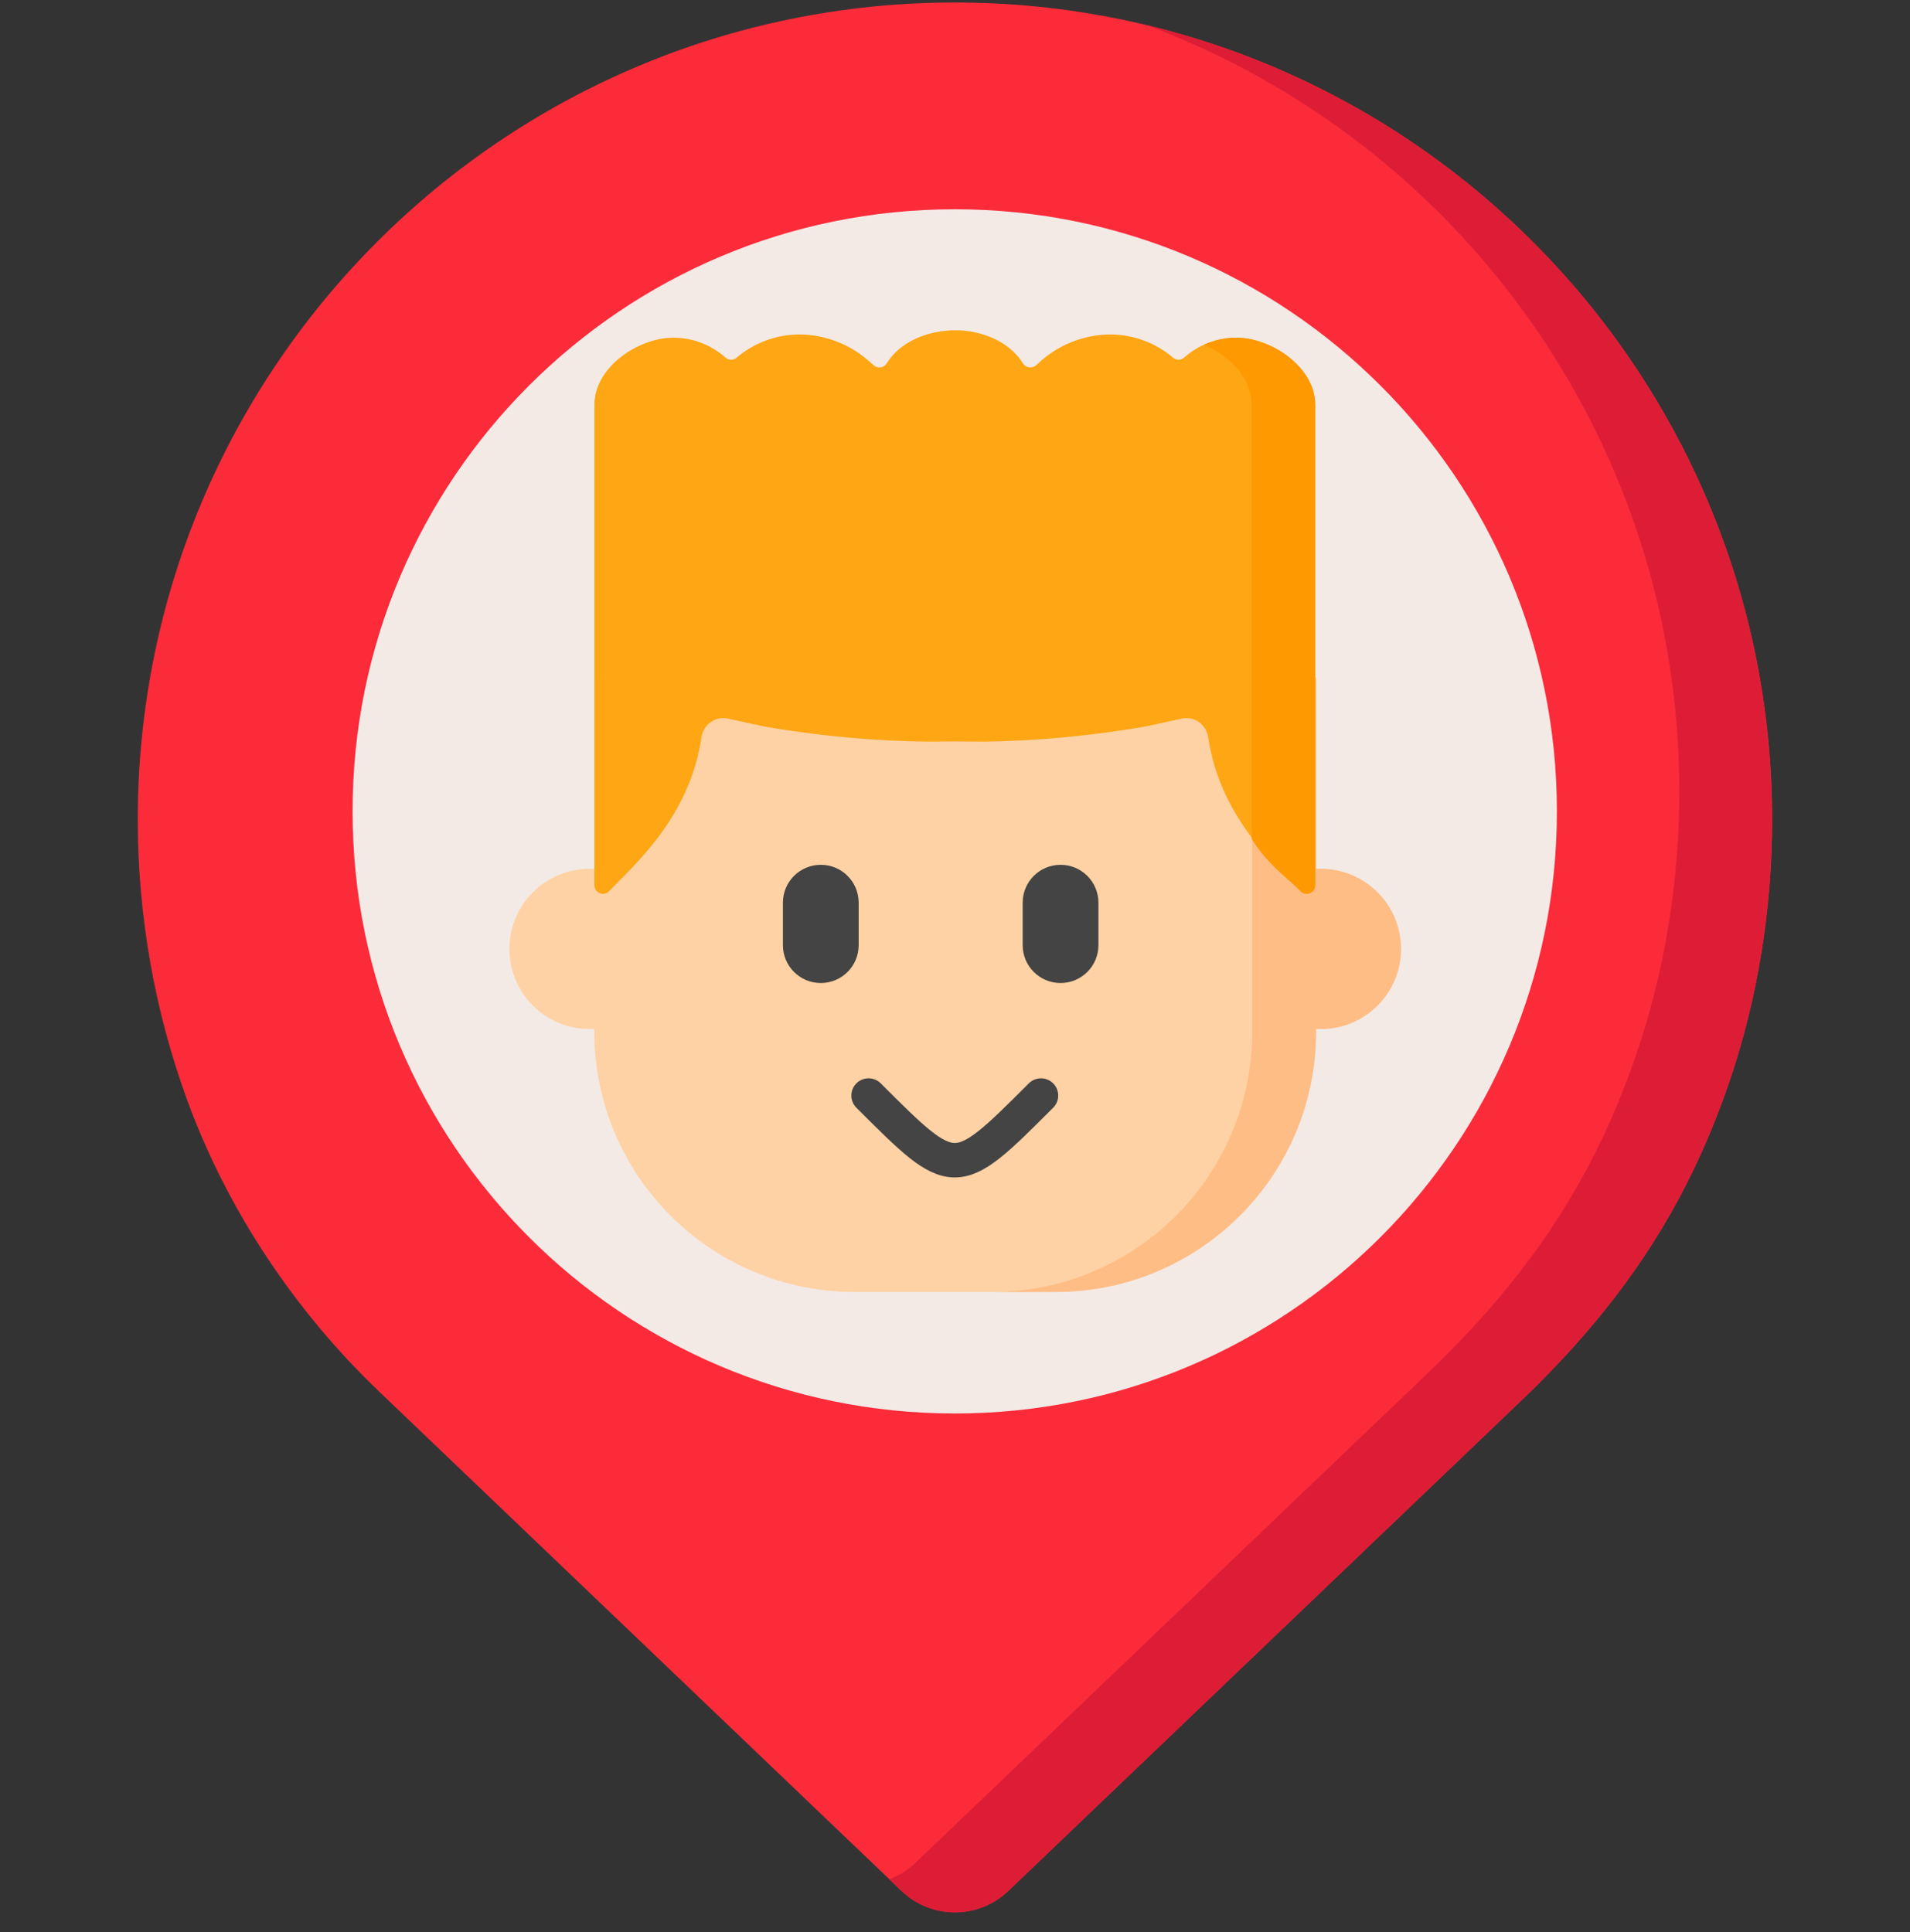 <svg width="85" height="86" viewBox="0 0 85 86" fill="none" xmlns="http://www.w3.org/2000/svg">
<rect x="0" y="0" width="85" height="86" fill="#333333" stroke="none"/>
<path d="M70.881 58.962C73.531 55.81 75.497 52.409 76.928 48.242C78.225 44.464 78.864 40.47 78.864 36.478C78.864 16.393 62.582 0.111 42.497 0.111C22.413 0.111 6.131 16.393 6.131 36.478C6.131 40.749 6.879 45.013 8.352 49.023C10.149 53.91 13.147 58.373 16.885 61.946C20.035 64.957 23.186 67.969 26.337 70.981L40.122 84.158C41.451 85.428 43.544 85.428 44.873 84.158C48.838 80.368 56.441 73.099 57.126 72.445C60.633 69.093 64.139 65.741 67.645 62.389C68.823 61.264 69.899 60.13 70.881 58.962Z" fill="#FB2B3A"/>
<path d="M78.862 36.478C78.862 40.471 78.224 44.465 76.927 48.242C75.496 52.409 73.529 55.811 70.88 58.962C69.898 60.131 68.822 61.264 67.644 62.39C64.138 65.742 60.631 69.093 57.124 72.446C56.44 73.099 48.836 80.369 44.871 84.158C43.541 85.43 41.45 85.43 40.12 84.158L39.576 83.638C39.999 83.479 40.398 83.234 40.743 82.904C44.708 79.113 52.312 71.845 52.996 71.19C56.503 67.839 60.01 64.486 63.516 61.135C64.694 60.009 65.77 58.876 66.752 57.707C69.401 54.555 71.368 51.155 72.799 46.987C74.096 43.209 74.734 39.214 74.734 35.224C74.734 19.584 64.862 6.249 51.006 1.113C66.985 4.945 78.862 19.325 78.862 36.478Z" fill="#DD1D35"/>
<path d="M42.489 62.909C57.288 62.909 69.286 50.911 69.286 36.111C69.286 21.312 57.288 9.314 42.489 9.314C27.689 9.314 15.691 21.312 15.691 36.111C15.691 50.911 27.689 62.909 42.489 62.909Z" fill="#F3EAE6"/>
<path d="M58.764 38.668H58.553V30.155H26.447V38.668H26.235C24.266 38.668 22.67 40.264 22.67 42.233C22.67 44.202 24.266 45.799 26.235 45.799H26.447V45.913C26.447 52.313 31.635 57.501 38.035 57.501H46.964C53.364 57.501 58.552 52.313 58.552 45.913V45.799H58.763C60.733 45.799 62.329 44.202 62.329 42.233C62.329 40.264 60.733 38.668 58.764 38.668Z" fill="#FED2A4"/>
<path d="M38.654 48.759C42.49 52.595 42.49 52.595 46.326 48.759" stroke="#444444" stroke-width="1.534" stroke-linecap="round" stroke-linejoin="round"/>
<path d="M62.351 42.234C62.351 44.203 60.754 45.799 58.785 45.799H58.573V45.914C58.573 52.313 53.385 57.501 46.986 57.501H44.141C50.54 57.501 55.728 52.313 55.728 45.914V30.155H58.573V38.667H58.785C59.768 38.667 60.661 39.066 61.306 39.713C61.952 40.358 62.351 41.248 62.351 42.234Z" fill="#FFBD86"/>
<path d="M55.025 15.029C54.129 15.029 53.312 15.366 52.692 15.919C52.553 16.043 52.344 16.038 52.202 15.917C51.447 15.275 50.47 14.887 49.401 14.887C48.816 14.887 48.231 15.007 47.688 15.224C47.418 15.332 47.158 15.464 46.913 15.62C46.79 15.698 46.67 15.782 46.555 15.872C46.431 15.969 46.269 16.104 46.118 16.246C45.94 16.414 45.652 16.378 45.522 16.169L45.519 16.165C44.85 15.093 43.449 14.625 42.229 14.708C41.17 14.78 40.047 15.233 39.465 16.165L39.463 16.169C39.333 16.378 39.045 16.414 38.866 16.246C38.716 16.104 38.553 15.97 38.429 15.872C38.314 15.782 38.195 15.698 38.072 15.62C37.826 15.464 37.566 15.332 37.296 15.224C36.753 15.007 36.169 14.887 35.583 14.887C34.515 14.887 33.537 15.275 32.783 15.917C32.64 16.038 32.431 16.043 32.292 15.919C31.672 15.366 30.855 15.029 29.959 15.029C28.418 15.029 26.454 16.329 26.453 18.012V39.397C26.453 39.741 26.872 39.908 27.11 39.66C28.291 38.428 30.697 36.34 31.218 32.807C31.302 32.241 31.841 31.86 32.4 31.983C33.132 32.144 33.98 32.33 34.071 32.345C36.404 32.743 38.845 32.981 41.296 33.007L42.492 32.995L43.689 33.007C46.14 32.981 48.58 32.742 50.914 32.345C51.005 32.33 51.853 32.144 52.585 31.983C53.144 31.86 53.683 32.241 53.767 32.807C54.288 36.34 56.694 38.428 57.875 39.66C58.113 39.909 58.532 39.741 58.532 39.397V18.012C58.531 16.329 56.566 15.029 55.025 15.029Z" fill="#FEA613"/>
<path d="M58.529 18.014V39.398C58.529 39.742 58.111 39.91 57.873 39.662C57.315 39.08 56.482 38.56 55.704 37.344V18.014C55.703 16.82 54.714 15.818 53.59 15.337C54.027 15.14 54.512 15.03 55.023 15.03C56.564 15.03 58.528 16.331 58.529 18.014Z" fill="#FE9901"/>
<path d="M36.527 38.489C35.596 38.489 34.842 39.243 34.842 40.174V42.066C34.842 42.997 35.596 43.751 36.527 43.751C37.459 43.751 38.213 42.997 38.213 42.066V40.174C38.213 39.243 37.459 38.489 36.527 38.489Z" fill="#444444"/>
<path d="M47.197 38.489C46.266 38.489 45.512 39.243 45.512 40.174V42.066C45.512 42.997 46.266 43.751 47.197 43.751C48.128 43.751 48.883 42.997 48.883 42.066V40.174C48.883 39.243 48.128 38.489 47.197 38.489Z" fill="#444444"/>
</svg>
